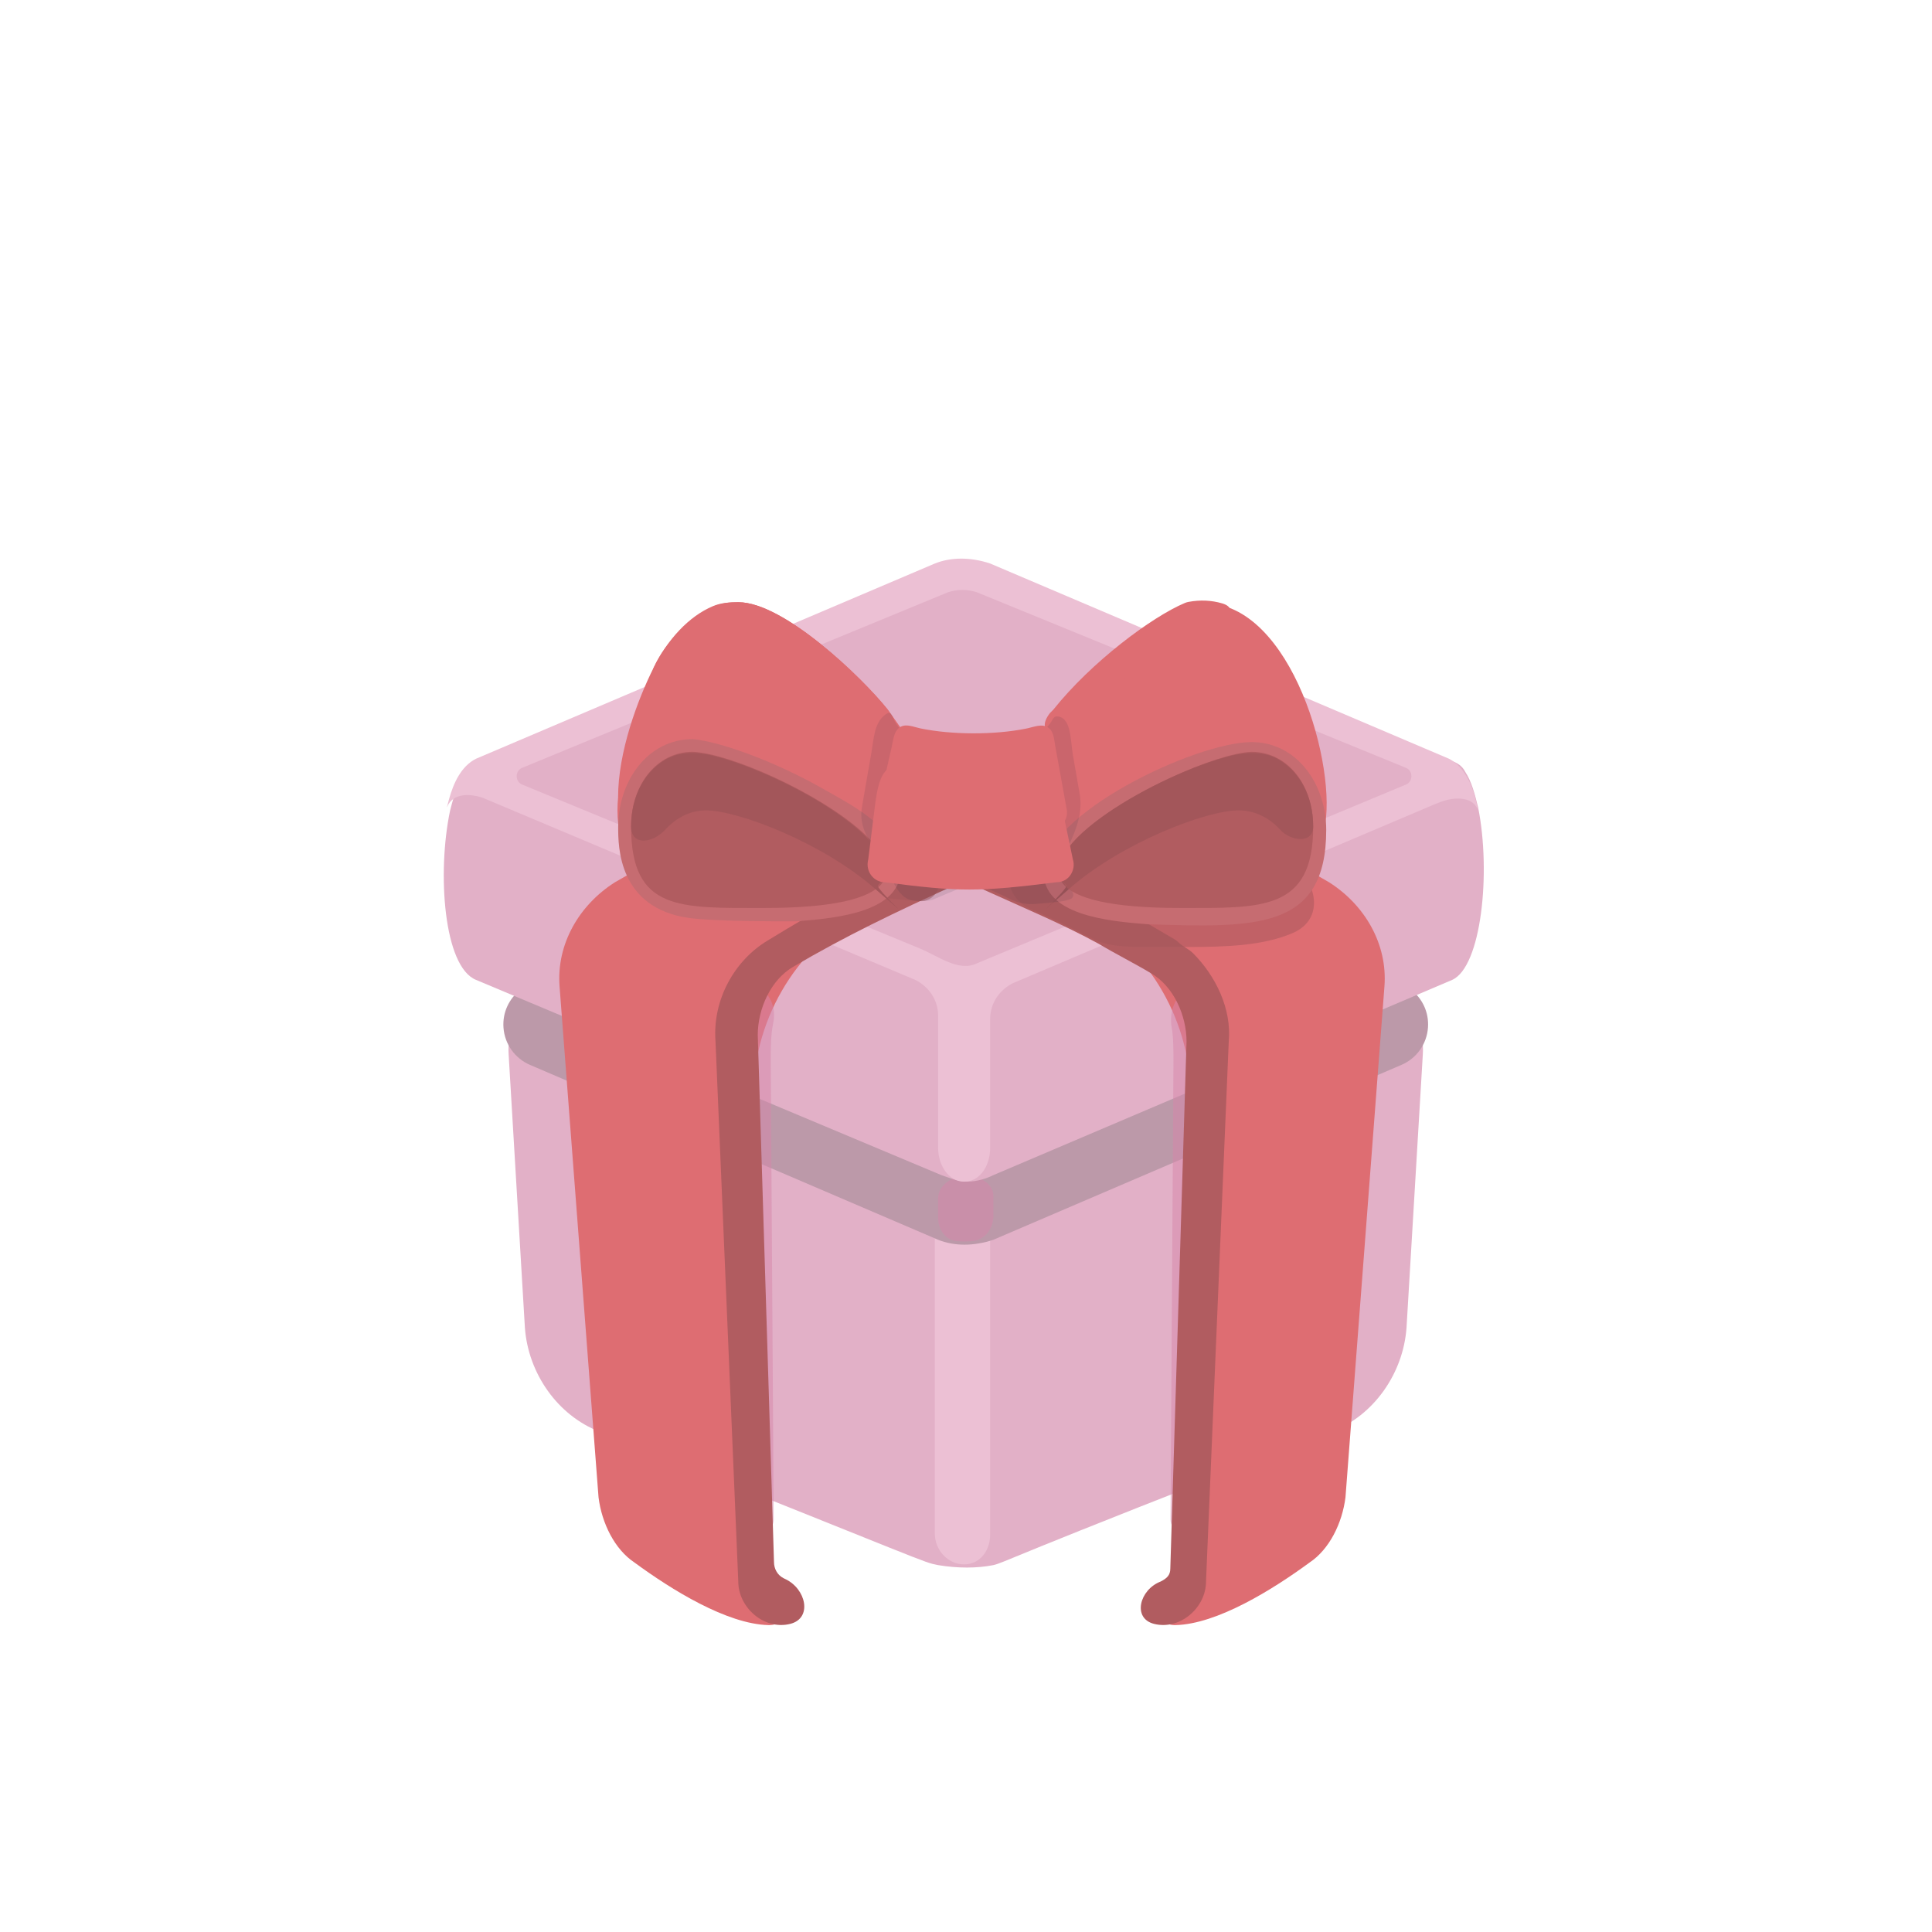 <svg width="60" height="60" viewBox="0 0 60 60" fill="none" xmlns="http://www.w3.org/2000/svg">
<mask id="mask0_2112_11944" style="mask-type:alpha" maskUnits="userSpaceOnUse" x="0" y="0" width="60" height="60">
<rect width="60" height="60" rx="10" fill="white" fill-opacity="0.03"/>
</mask>
<g mask="url(#mask0_2112_11944)">
<path fill-rule="evenodd" clip-rule="evenodd" d="M8.336 17.98C15.724 39.924 22.822 61.007 55.431 59.874C81.224 58.979 98.885 61.709 110.188 66.735C113.362 68.146 115.135 71.436 115.135 74.91V87.757C115.135 96.713 107.875 103.973 98.919 103.973H-46.525C-55.481 103.973 -62.741 96.713 -62.741 87.757V-4.922C-62.741 -13.878 -55.481 -21.139 -46.525 -21.139H-18.142C-16.136 -21.139 -14.154 -20.564 -12.588 -19.311C-1.134 -10.147 3.659 4.089 8.336 17.98Z" fill="white" fill-opacity="0.06"/>
<path fill-rule="evenodd" clip-rule="evenodd" d="M-47.744 -20.998C-48.234 -21.015 -48.738 -20.997 -49.221 -20.916C-56.894 -19.632 -62.741 -12.96 -62.741 -4.923V87.756C-62.741 96.712 -55.481 103.972 -46.525 103.972H98.919C105.918 103.972 111.882 99.538 114.154 93.325C114.423 92.587 114.546 91.801 114.537 91.015C114.356 74.86 96.35 62.336 46.374 64.072C15.236 65.154 8.458 45.022 1.403 24.068C-5.831 2.58 -13.357 -19.773 -47.744 -20.998Z" fill="white" fill-opacity="0.06"/>
</g>
<g style="mix-blend-mode:luminosity" filter="url(#filter0_d_2112_11944)">
<path d="M41.683 28.334C42.982 27.925 44.284 28.954 44.187 30.311L43.681 38.798C43.581 40.213 42.671 41.526 41.358 42.032C30.951 46.073 31.254 46.073 30.85 46.174C30.345 46.275 29.739 46.275 29.133 46.174C28.627 46.073 29.031 46.174 18.625 42.032C17.311 41.526 16.402 40.213 16.301 38.798L15.796 30.311C15.699 28.955 17.001 27.928 18.297 28.339L27.409 31.227C29.056 31.749 30.826 31.751 32.475 31.232L41.683 28.334Z" fill="#E2B0C7"/>
<path d="M29.891 34.077C30.303 34.086 30.75 34.374 30.75 34.787V45.226C30.75 45.72 30.437 46.15 29.943 46.151C29.437 46.152 29.032 45.704 29.032 45.198V34.708C29.032 34.314 29.496 34.068 29.891 34.077Z" fill="#ECC0D4"/>
<path d="M17.406 28.084C16.488 27.795 15.568 28.523 15.636 29.482C15.672 29.991 15.99 30.438 16.459 30.639L29.133 36.07C29.638 36.273 30.244 36.273 30.851 36.07L43.523 30.639C43.993 30.438 44.311 29.991 44.347 29.481C44.416 28.521 43.496 27.793 42.578 28.08L32.483 31.235C30.828 31.752 29.055 31.75 27.401 31.23L17.406 28.084Z" fill="#BC99A9"/>
<g opacity="0.5">
<path d="M29.992 34.077C29.58 34.086 29.133 34.374 29.133 34.787V35.383C29.133 35.739 29.349 36.073 29.702 36.11C29.868 36.127 30.039 36.127 30.213 36.11C30.601 36.071 30.851 35.708 30.851 35.318V34.708C30.851 34.314 30.386 34.068 29.992 34.077Z" fill="#D685AA"/>
</g>
<path d="M45.097 28L30.851 34.062C30.649 34.163 30.346 34.264 30.042 34.264C29.739 34.264 29.537 34.163 29.234 34.062L14.786 28C13.775 27.595 13.573 24.665 13.977 22.745C14.048 22.462 14.119 22.228 14.19 22.01C14.249 21.827 14.362 21.605 14.47 21.446C14.657 21.168 14.96 21.129 15.295 21.129H44.513C44.897 21.129 45.329 21.189 45.501 21.533C45.703 21.836 45.804 22.24 45.905 22.645C46.309 24.665 46.006 27.595 45.097 28Z" fill="#E2B0C7"/>
<path d="M45.906 22.746C45.793 22.407 45.457 22.353 45.184 22.371C44.92 22.388 44.672 22.495 44.428 22.599L31.457 28.101C31.053 28.303 30.75 28.708 30.75 29.213V33.222C30.75 33.737 30.457 34.265 29.942 34.265C29.442 34.265 29.134 33.725 29.134 33.225V29.112C29.134 28.607 28.831 28.203 28.426 28L14.988 22.342C14.685 22.241 14.079 22.14 13.877 22.645C13.899 22.556 13.922 22.472 13.944 22.391C14.083 21.889 14.32 21.363 14.786 21.13L29.033 15.068C29.538 14.866 30.144 14.866 30.75 15.068L44.996 21.13C45.343 21.303 45.569 21.663 45.713 22.023C45.798 22.235 45.852 22.476 45.906 22.746Z" fill="#ECC0D4"/>
<path d="M30.344 27.483L43.681 21.926C43.883 21.825 43.883 21.521 43.681 21.421L30.344 15.964C30.041 15.863 29.738 15.863 29.434 15.964L16.198 21.421C15.996 21.521 15.996 21.825 16.198 21.926L28.555 27.019C29.14 27.26 29.778 27.766 30.344 27.483Z" fill="#E2B0C7"/>
<path d="M36.486 25.22C36.754 25.449 36.657 25.819 36.331 25.954L36.06 26.067C35.904 26.133 35.787 26.148 35.652 26.045C35.369 25.829 35.293 25.354 35.621 25.213L35.897 25.095C36.084 25.015 36.332 25.089 36.486 25.22Z" fill="#ECC0D4"/>
<path d="M24.272 26.111C24.116 26.235 23.965 26.216 23.787 26.128L23.526 25.997C23.179 25.824 23.077 25.389 23.392 25.161C23.396 25.158 23.401 25.154 23.405 25.151C23.574 25.03 23.796 25.012 23.987 25.094L24.265 25.213C24.611 25.362 24.567 25.877 24.272 26.111Z" fill="#ECC0D4"/>
<path d="M28.66 22.274C29.464 21.861 30.415 21.873 31.216 22.293C32.399 22.913 33.898 23.726 35.154 24.451C35.599 24.707 35.554 25.354 35.082 25.556C34.9 25.634 34.692 25.622 34.519 25.526C33.816 25.135 33.011 24.727 32.203 24.346C30.776 23.673 29.124 23.706 27.691 24.367C26.867 24.748 26.093 25.125 25.37 25.524C25.195 25.621 24.985 25.634 24.801 25.555C24.327 25.352 24.279 24.704 24.724 24.443C25.919 23.741 27.404 22.921 28.66 22.274Z" fill="#BC99A9"/>
<g filter="url(#filter1_d_2112_11944)">
<path d="M26.331 19.104C25.685 19.104 25.049 19.266 24.481 19.574C22.576 20.607 20.758 21.573 19.092 22.539C17.983 23.246 17.277 24.459 17.378 25.772L18.588 41.636C18.689 42.445 19.092 43.253 19.698 43.657C20.846 44.501 22.575 45.577 23.871 45.605C24.448 45.618 24.474 44.949 24 44.62C23.769 44.46 23.629 44.197 23.624 43.916L23.392 29.334C23.353 26.891 24.658 24.624 26.789 23.431L29.406 21.966C29.889 21.696 30.188 21.186 30.188 20.632C30.188 19.788 29.503 19.104 28.659 19.104H26.331Z" fill="#DE6D72"/>
<g opacity="0.5">
<path d="M23.936 28.091L24.028 42.336C24.03 42.695 23.555 42.825 23.374 42.514C23.345 42.465 23.329 42.407 23.327 42.35C22.796 29.437 22.422 27.267 22.89 26.107C22.999 25.836 23.323 25.747 23.593 25.86C23.967 26.016 24.097 26.507 24.014 26.903C23.936 27.273 23.936 27.682 23.936 28.091Z" fill="#D685AA"/>
</g>
<path d="M22.221 27.48L22.928 44.253C22.928 45.062 23.735 45.769 24.541 45.567C25.24 45.392 25.035 44.474 24.382 44.172L24.34 44.152C24.138 44.051 24.037 43.849 24.037 43.647L23.533 27.278C23.533 26.47 23.936 25.56 24.642 25.156C26.242 24.213 27.842 23.446 29.688 22.609C29.932 22.498 30.089 22.256 30.089 21.988C30.089 21.488 29.569 21.161 29.123 21.386C27.38 22.268 25.359 23.415 23.835 24.348C22.827 24.954 22.121 26.166 22.221 27.48Z" fill="#B15C60"/>
<path d="M34.101 19.104C34.71 19.104 35.311 19.244 35.852 19.524C37.771 20.516 39.603 21.566 41.281 22.539C42.39 23.246 43.096 24.459 42.995 25.772L41.785 41.636C41.684 42.445 41.281 43.253 40.676 43.657C39.527 44.501 37.798 45.577 36.502 45.605C35.925 45.618 35.899 44.949 36.373 44.62C36.605 44.46 36.745 44.197 36.749 43.916L36.981 29.334C37.02 26.891 35.715 24.624 33.584 23.431L30.968 21.966C30.485 21.696 30.186 21.186 30.186 20.632C30.186 19.788 30.87 19.104 31.714 19.104H34.101Z" fill="#DE6D72"/>
<g opacity="0.5">
<path d="M36.443 28.092L36.351 42.319C36.348 42.724 36.88 42.877 37.092 42.531C37.129 42.471 37.15 42.4 37.152 42.33C37.509 29.328 37.943 27.311 37.473 26.176C37.369 25.926 37.069 25.843 36.818 25.948C36.447 26.103 36.316 26.632 36.385 27.028C36.443 27.354 36.443 27.723 36.443 28.092Z" fill="#D685AA"/>
</g>
<path d="M38.16 27.48L37.454 44.253C37.454 45.062 36.648 45.769 35.841 45.567C35.16 45.396 35.388 44.506 36.042 44.253C36.244 44.152 36.345 44.051 36.345 43.849L36.849 27.48C36.849 26.672 36.446 25.762 35.74 25.358C35.235 25.055 34.63 24.752 34.126 24.449C33.016 23.842 31.806 23.337 30.696 22.832C30.653 22.81 30.614 22.793 30.579 22.779C30.387 22.7 30.293 22.513 30.293 22.304C30.293 21.692 30.986 21.269 31.524 21.56C31.618 21.611 31.712 21.664 31.806 21.721C33.394 22.516 34.787 23.311 36.465 24.3C36.519 24.331 36.578 24.38 36.623 24.423C36.754 24.545 36.925 24.613 37.052 24.74C37.755 25.447 38.253 26.464 38.16 27.48Z" fill="#B15C60"/>
<path d="M28.576 19.597C28.576 19.874 28.434 20.137 28.333 20.395C27.836 21.653 27.119 22.289 25.651 21.921C24.642 21.618 20.607 22.528 20.305 22.427C19.397 22.022 19.094 21.012 19.195 19.901C19.195 18.486 19.8 16.869 20.305 15.859C20.737 14.993 21.391 14.276 22.14 13.961C22.387 13.857 22.659 13.838 22.927 13.838C24.34 13.838 26.76 16.162 27.567 17.172C27.582 17.191 28.263 18.15 28.274 18.171C28.424 18.46 28.525 18.736 28.575 18.988C28.576 18.99 28.576 18.992 28.576 18.994V19.597Z" fill="#DE6D72"/>
<path d="M28.579 19.597C28.579 19.674 28.351 19.685 28.318 19.616C28.053 19.064 27.631 18.446 27.469 18.284C26.561 17.172 24.241 14.949 22.829 14.949C22.047 14.949 21.37 15.391 20.818 16.049C20.567 16.347 20.134 16.207 20.308 15.859C20.65 15.087 21.428 14.316 22.149 13.976C22.391 13.862 22.662 13.838 22.93 13.838C24.342 13.838 26.763 16.162 27.57 17.172C27.578 17.182 28.256 18.171 28.262 18.183C28.434 18.506 28.522 18.764 28.578 18.989C28.579 18.991 28.579 18.992 28.579 18.993V19.597Z" fill="#DE6D72"/>
<g opacity="0.5">
<path d="M29.005 22.043C29.318 22.357 29.208 22.931 28.793 23.088C28.787 23.091 28.781 23.093 28.775 23.095C28.711 23.119 28.642 23.127 28.575 23.121C27.769 23.055 27.44 23.033 27.209 22.953C27.131 22.925 27.144 22.74 27.161 22.658C27.166 22.637 27.174 22.616 27.189 22.599C27.25 22.534 27.295 22.47 27.328 22.404C27.526 22.003 27.702 21.412 28.15 21.412C28.294 21.412 28.432 21.47 28.534 21.572L28.577 21.614L29.005 22.043Z" fill="#A3565A"/>
</g>
<path d="M19.198 20.818C19.198 21.424 19.198 23.344 21.417 23.647C22.224 23.748 23.838 23.748 24.746 23.748C26.057 23.647 27.974 23.445 27.974 22.132C27.974 21.93 27.873 21.626 27.772 21.424C27.353 20.585 26.367 20.092 25.552 19.628C24.078 18.79 22.376 18.168 21.518 18.09C20.106 18.09 19.198 19.403 19.198 20.818Z" fill="#C66C71"/>
<path d="M23.734 23.334C32.409 23.334 23.835 18.585 21.515 18.484C20.406 18.484 19.599 19.495 19.599 20.808C19.599 23.436 21.112 23.334 23.734 23.334Z" fill="#B15C60"/>
<path d="M19.599 20.808C19.599 21.403 20.26 21.338 20.662 20.9C20.998 20.535 21.435 20.303 21.919 20.303C22.927 20.303 25.55 21.314 27.164 22.728C28.777 24.143 27.164 22.728 27.264 22.627C28.43 21.46 24.418 19.176 22.165 18.61C21.672 18.486 21.134 18.464 20.691 18.713C20.046 19.076 19.599 19.83 19.599 20.808Z" fill="#A3565A"/>
<path d="M31.803 19.591C32.207 21.208 33.014 22.42 34.729 21.814C35.737 21.511 39.772 22.42 40.075 22.319C40.781 22.016 41.083 21.309 41.184 20.5C41.386 18.277 39.772 13.225 36.847 13.932C35.838 14.236 33.922 15.751 32.711 17.267C32.696 17.286 31.823 18.791 31.816 18.814C31.738 19.095 31.726 19.358 31.803 19.591Z" fill="#DE6D72"/>
<path d="M37.951 13.873C38.681 14.082 37.69 14.791 36.948 14.953C36.058 15.25 34.61 16.35 33.487 17.535C32.911 18.142 32.094 17.935 32.61 17.277L32.711 17.176C33.9 15.687 35.77 14.296 36.792 13.864C36.829 13.848 36.868 13.836 36.907 13.829C37.278 13.759 37.626 13.779 37.951 13.873Z" fill="#DE6D72"/>
<g opacity="0.5">
<path d="M39.849 21.74C40.872 22.31 41.229 23.64 40.156 24.108C39.236 24.51 38.06 24.546 36.848 24.546C36.344 24.546 35.941 24.546 35.436 24.546C34.82 24.546 34.498 24.487 34.245 24.415C34.097 24.372 33.956 24.307 33.82 24.235C33.217 23.915 32.588 23.622 31.964 23.342C31.288 23.037 31.105 22.166 31.603 21.616C31.733 21.487 31.908 21.414 32.091 21.414H38.64C39.052 21.414 39.489 21.54 39.849 21.74Z" fill="#A3565A"/>
</g>
<path d="M32.411 22.223C32.411 23.537 34.328 23.739 35.639 23.84C38.967 23.941 41.187 24.042 41.187 20.91C41.187 19.495 40.279 18.182 38.867 18.182C37.152 18.182 32.411 20.405 32.411 22.223Z" fill="#C66C71"/>
<path d="M36.646 23.334C27.972 23.334 36.646 18.585 38.865 18.484C39.975 18.484 40.782 19.495 40.782 20.808C40.782 23.436 39.168 23.334 36.646 23.334Z" fill="#B15C60"/>
<path d="M40.782 20.808C40.782 21.335 40.103 21.283 39.747 20.894C39.408 20.524 38.96 20.303 38.462 20.303C37.453 20.303 34.831 21.314 33.217 22.728C31.603 24.143 33.217 22.728 33.116 22.627C31.951 21.46 35.963 19.176 38.216 18.61C38.709 18.486 39.247 18.464 39.69 18.713C40.335 19.076 40.782 19.83 40.782 20.808Z" fill="#A3565A"/>
<g opacity="0.1">
<path d="M33.532 19.802C33.654 20.501 33.309 21.148 33.004 21.789C32.988 21.823 32.973 21.856 32.96 21.89C32.924 21.983 32.911 22.084 32.917 22.184C32.925 22.316 32.955 22.448 33.062 22.58C33.094 22.62 33.105 22.644 33.128 22.69C33.151 22.736 33.237 22.761 33.273 22.797C33.274 22.798 33.275 22.799 33.276 22.8C33.354 22.879 33.354 23.01 33.252 23.054C33.066 23.134 32.763 23.16 32.134 23.211C31.854 23.233 31.576 23.165 31.326 23.036C31.04 22.889 30.753 22.767 30.467 22.65C30.291 22.578 30.065 22.58 29.895 22.664C29.803 22.709 29.736 22.757 29.64 22.794C29.423 22.878 29.175 22.993 28.955 23.08C28.839 23.125 28.547 23.126 28.424 23.115C27.725 23.058 27.663 22.071 27.236 21.515C27.214 21.486 27.19 21.457 27.165 21.427C26.853 21.115 26.693 20.646 26.767 20.212C26.853 19.698 26.975 19.013 27.061 18.52C27.134 18.103 27.143 17.604 27.475 17.343C27.504 17.32 27.535 17.301 27.568 17.284C27.705 17.216 27.727 17.462 27.816 17.587C28.337 18.327 28.661 19.052 28.476 19.608C28.296 20.237 28.117 20.866 27.725 21.281C27.639 21.372 27.614 21.514 27.665 21.629C27.745 21.809 27.973 21.92 28.146 21.825C28.282 21.751 28.429 21.678 28.577 21.629C28.976 21.496 29.331 21.318 29.672 21.155C29.998 20.999 30.376 21.014 30.697 21.181C31.17 21.429 31.622 21.676 32.099 21.924C32.287 22.022 32.54 21.892 32.629 21.7C32.675 21.598 32.667 21.473 32.601 21.383C32.253 20.908 31.987 20.35 31.804 19.709C31.613 19.133 31.967 18.375 32.608 17.608C32.674 17.529 32.71 17.385 32.813 17.385C33.271 17.385 33.242 18.122 33.318 18.574C33.38 18.937 33.459 19.39 33.532 19.802Z" fill="#111D33"/>
</g>
<path d="M26.964 21.826C26.863 22.23 27.166 22.534 27.468 22.534C29.788 22.837 30.394 22.837 32.814 22.534C33.218 22.534 33.419 22.129 33.319 21.826L32.893 19.781C32.841 19.528 32.862 19.23 32.642 19.096C32.399 18.946 32.069 19.033 31.788 19.082C30.546 19.297 29.047 19.269 27.872 18.997C27.352 18.823 27.233 19.675 27.165 20.219L26.964 21.826Z" fill="#DE6D72"/>
<path d="M27.267 20.209C27.242 20.283 27.242 20.363 27.259 20.441C27.367 20.927 28.018 20.957 28.512 21.021C29.793 21.185 30.591 21.185 31.872 21.021C32.366 20.957 33.048 20.951 33.129 20.461C33.142 20.383 33.139 20.299 33.117 20.209L32.771 18.303C32.733 18.092 32.729 17.851 32.551 17.73C32.356 17.598 32.096 17.718 31.864 17.764C30.875 17.962 29.565 17.959 28.584 17.757C28.377 17.714 28.15 17.606 27.966 17.71C27.759 17.827 27.745 18.104 27.692 18.336L27.267 20.209Z" fill="#DE6D72"/>
</g>
</g>
<defs>
<filter id="filter0_d_2112_11944" x="10.539" y="12.976" width="38.785" height="38.949" filterUnits="userSpaceOnUse" color-interpolation-filters="sRGB">
<feFlood flood-opacity="0" result="BackgroundImageFix"/>
<feColorMatrix in="SourceAlpha" type="matrix" values="0 0 0 0 0 0 0 0 0 0 0 0 0 0 0 0 0 0 127 0" result="hardAlpha"/>
<feOffset dy="2.432"/>
<feGaussianBlur stdDeviation="1.622"/>
<feComposite in2="hardAlpha" operator="out"/>
<feColorMatrix type="matrix" values="0 0 0 0 0 0 0 0 0 0 0 0 0 0 0 0 0 0 0.25 0"/>
<feBlend mode="normal" in2="BackgroundImageFix" result="effect1_dropShadow_2112_11944"/>
<feBlend mode="normal" in="SourceGraphic" in2="effect1_dropShadow_2112_11944" result="shape"/>
</filter>
<filter id="filter1_d_2112_11944" x="14.125" y="12.976" width="32.123" height="38.305" filterUnits="userSpaceOnUse" color-interpolation-filters="sRGB">
<feFlood flood-opacity="0" result="BackgroundImageFix"/>
<feColorMatrix in="SourceAlpha" type="matrix" values="0 0 0 0 0 0 0 0 0 0 0 0 0 0 0 0 0 0 127 0" result="hardAlpha"/>
<feOffset dy="2.432"/>
<feGaussianBlur stdDeviation="1.622"/>
<feComposite in2="hardAlpha" operator="out"/>
<feColorMatrix type="matrix" values="0 0 0 0 0 0 0 0 0 0 0 0 0 0 0 0 0 0 0.25 0"/>
<feBlend mode="normal" in2="BackgroundImageFix" result="effect1_dropShadow_2112_11944"/>
<feBlend mode="normal" in="SourceGraphic" in2="effect1_dropShadow_2112_11944" result="shape"/>
</filter>
</defs>
</svg>
